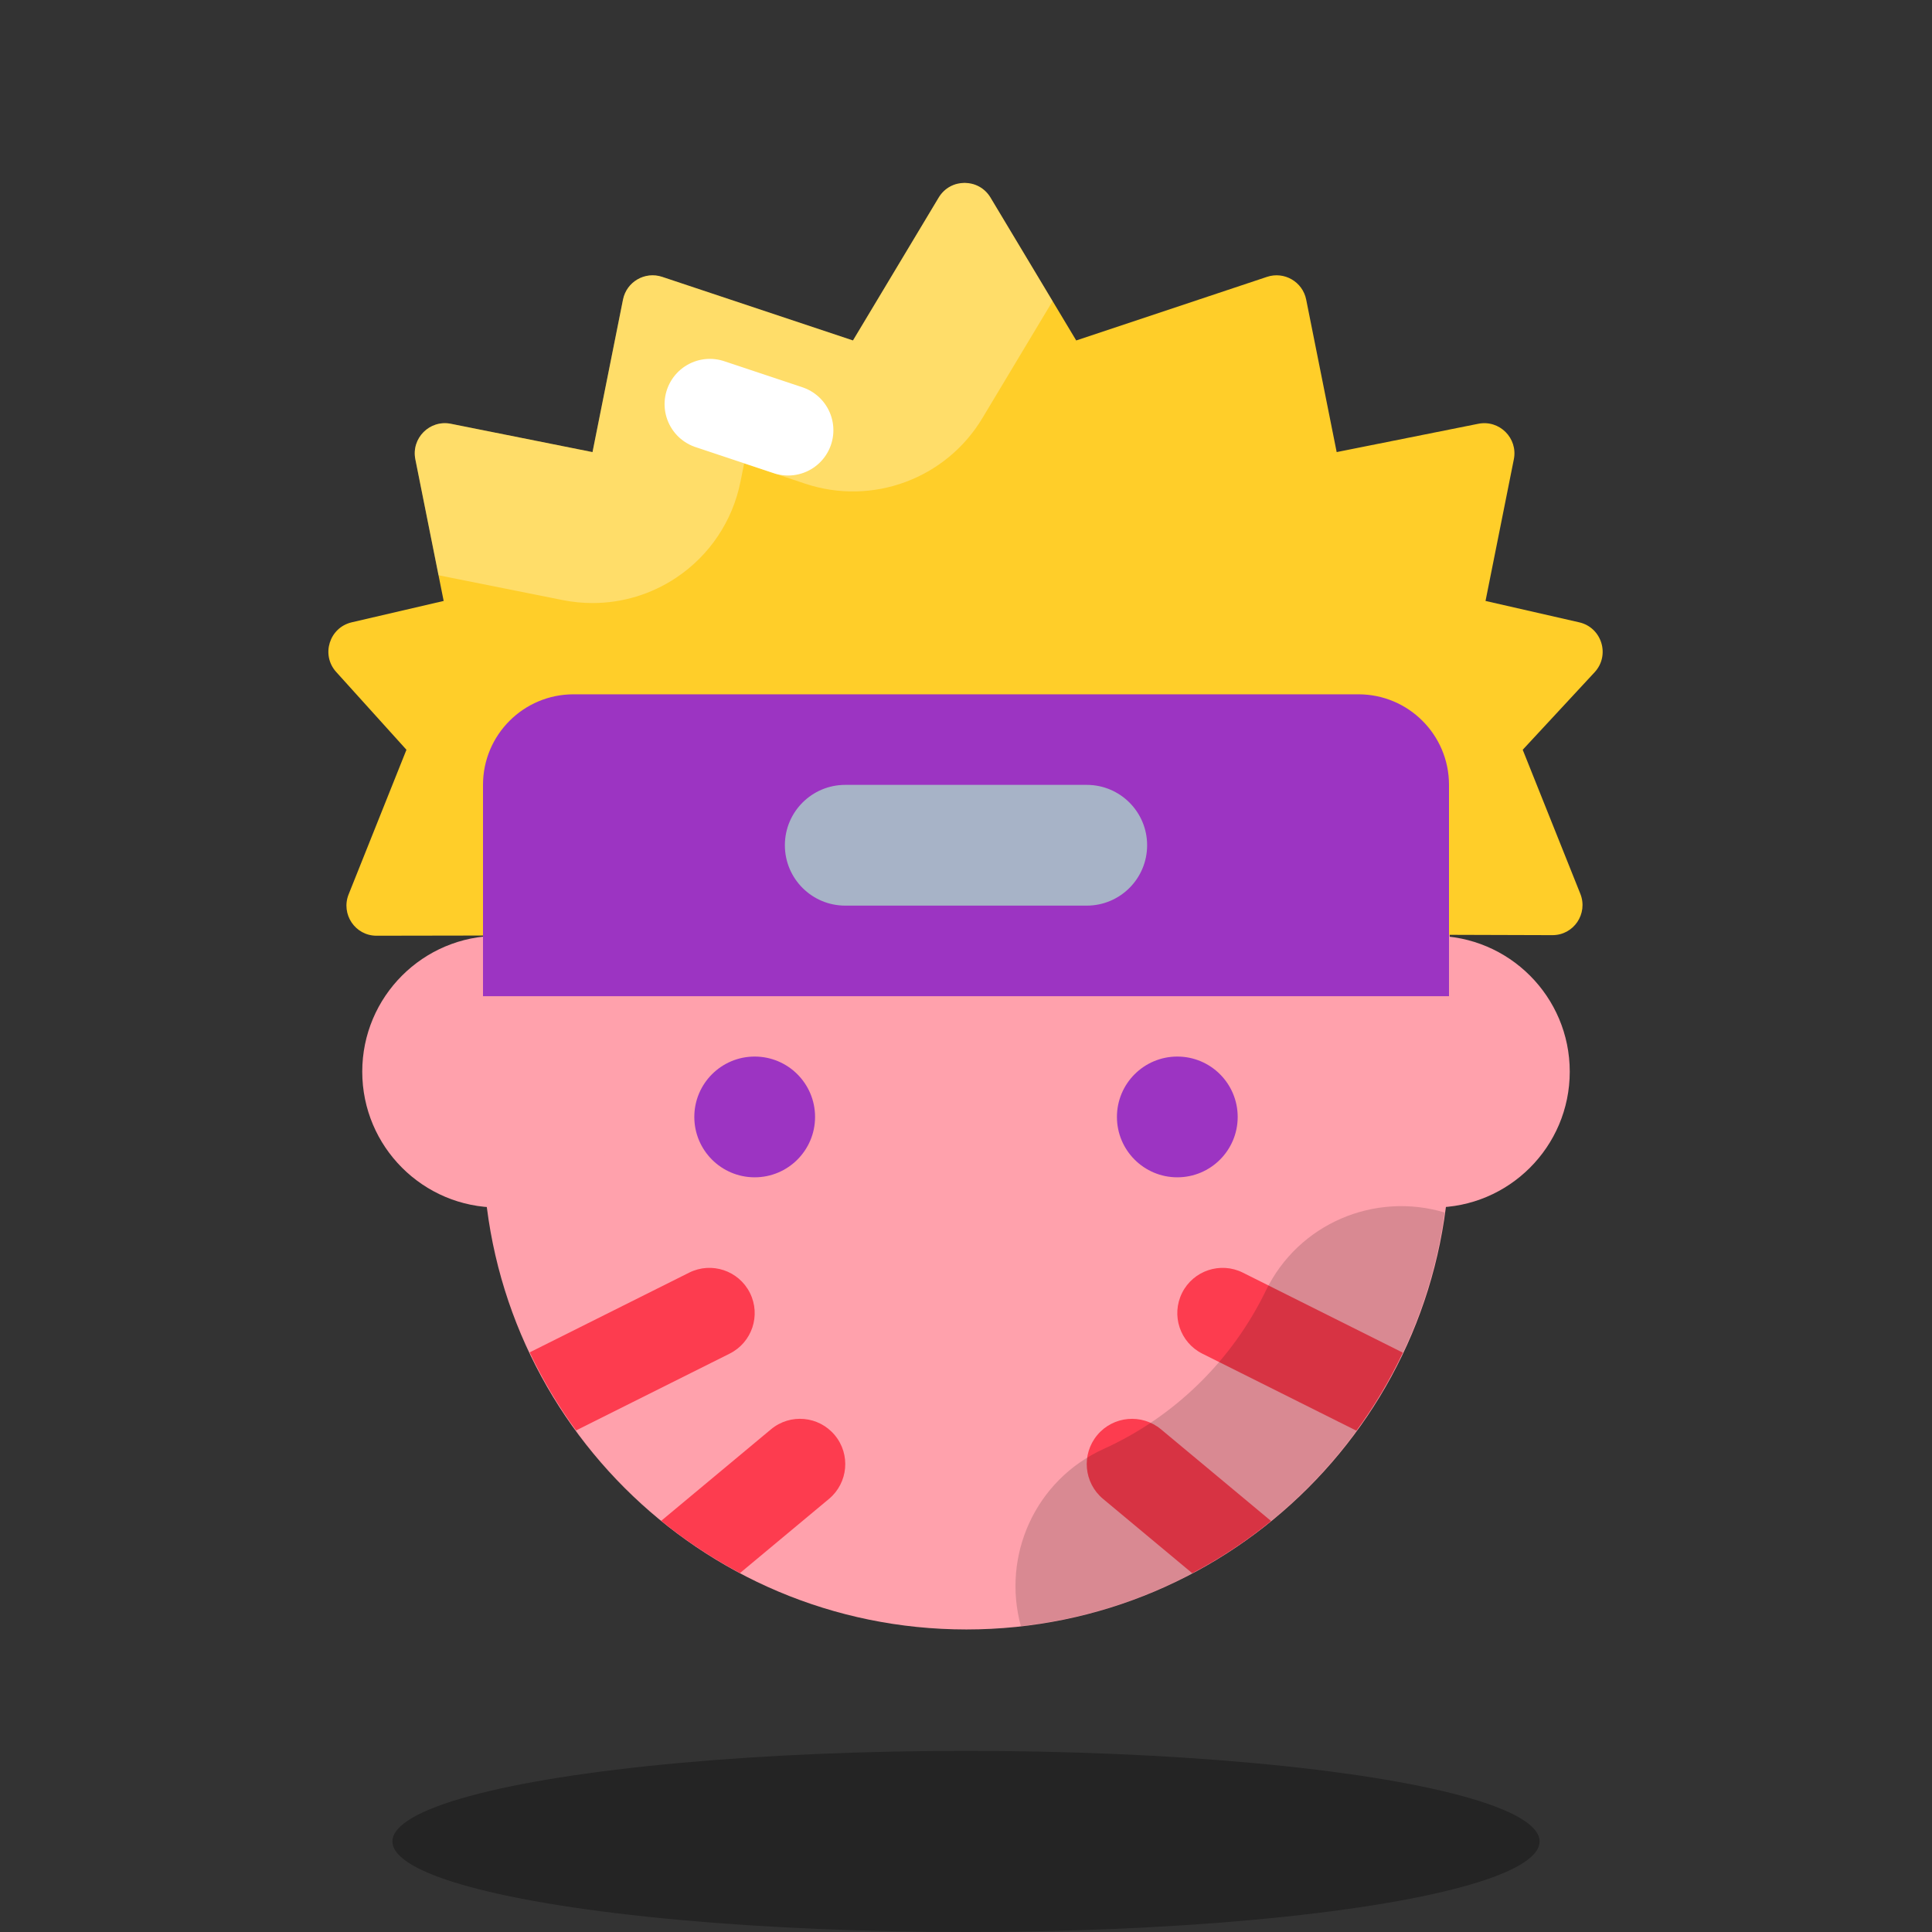 <svg xmlns="http://www.w3.org/2000/svg"  viewBox="0 0 64 64" width="256px" height="256px" baseProfile="basic"><rect x="0" y="0" width="64" height="64" fill="#333333" stroke="none"/><path fill="#ffa1ac" d="M16,27v10.966c0,8.843,7.168,16.012,16.012,16.012c8.843,0,16.012-7.168,16.012-16.012V27H16z"/><ellipse cx="32" cy="61" opacity=".3" rx="19" ry="3"/><circle cx="16.5" cy="35.5" r="4.5" fill="#ffa1ac"/><circle cx="47.5" cy="35.5" r="4.5" fill="#ffa1ac"/><path fill="#ffce29" d="M52.35,29.607l-1.908-4.77l2.381-2.567c0.523-0.564,0.24-1.484-0.511-1.655l-3.102-0.708l0.938-4.692	c0.14-0.7-0.477-1.317-1.177-1.177l-4.692,0.938l-1.01-5.052c-0.118-0.59-0.726-0.943-1.297-0.753l-6.321,2.107l-2.84-4.734	c-0.388-0.647-1.327-0.647-1.715,0l-2.84,4.734l-6.321-2.107c-0.571-0.19-1.179,0.163-1.297,0.753l-1.01,5.052l-4.692-0.938	c-0.7-0.14-1.317,0.477-1.177,1.177l0.938,4.692l-3.045,0.708c-0.742,0.173-1.026,1.079-0.516,1.644l2.328,2.578l-1.915,4.789	c-0.263,0.658,0.218,1.373,0.926,1.371c6.488-0.012,32.441-0.055,38.946-0.019C52.132,30.983,52.614,30.266,52.35,29.607z"/><path fill="#9c34c2" d="M48,26c0-1.657-1.343-3-3-3H32H19c-1.657,0-3,1.343-3,3v7h32V26z"/><path fill="#a7b3c7" d="M28,26h8c1.105,0,2,0.895,2,2v0c0,1.105-0.895,2-2,2h-8c-1.105,0-2-0.895-2-2v0	C26,26.895,26.895,26,28,26z"/><path fill="#fd3c4f" d="M25.54,47.348l-3.637,3.031c0.808,0.659,1.682,1.238,2.61,1.731l2.948-2.457 c0.636-0.53,0.722-1.477,0.192-2.112C27.122,46.903,26.177,46.817,25.54,47.348z"/><path fill="#fd3c4f" d="M38.46,47.348c-0.638-0.53-1.583-0.444-2.113,0.192c-0.53,0.636-0.444,1.582,0.192,2.112 l2.957,2.464c0.929-0.492,1.803-1.07,2.612-1.729L38.46,47.348z"/><path fill="#fd3c4f" d="M24.842,42.829c-0.371-0.741-1.271-1.041-2.013-0.671l-5.282,2.641 c0.432,0.913,0.946,1.778,1.536,2.586l5.087-2.544C24.912,44.471,25.212,43.57,24.842,42.829z"/><path fill="#fd3c4f" d="M41.171,42.158c-0.741-0.37-1.642-0.07-2.013,0.671c-0.37,0.741-0.07,1.642,0.671,2.013l5.104,2.552 c0.591-0.808,1.105-1.672,1.538-2.586L41.171,42.158z"/><circle cx="25" cy="37" r="2" fill="#9c34c2"/><circle cx="39" cy="37" r="2" fill="#9c34c2"/><path fill="#fff" d="M13.759,15.215l0.768,3.841l4.12,0.824c0.325,0.064,0.653,0.097,0.98,0.097	c0.98,0,1.946-0.288,2.773-0.84c1.104-0.735,1.87-1.879,2.129-3.18l0.122-0.608l2.022,0.674c2.223,0.741,4.664-0.162,5.869-2.171	l2.326-3.876l-2.058-3.43c-0.388-0.647-1.327-0.647-1.715,0l-2.84,4.734l-6.321-2.107c-0.571-0.19-1.179,0.163-1.297,0.753	l-1.01,5.052l-4.692-0.938C14.236,13.898,13.619,14.515,13.759,15.215z" opacity=".3"/><path d="M47.855,40.165c-2.308-0.691-4.84,0.357-5.925,2.595c-1.124,2.316-3.031,4.178-5.372,5.239	c-2.269,1.03-3.38,3.541-2.74,5.87C41.083,53.053,46.862,47.376,47.855,40.165z" opacity=".15"/><line x1="23.515" x2="26.107" y1="13.388" y2="14.252" fill="none" stroke="#fff" stroke-linecap="round" stroke-linejoin="round" stroke-miterlimit="10" stroke-width="3"/></svg>
